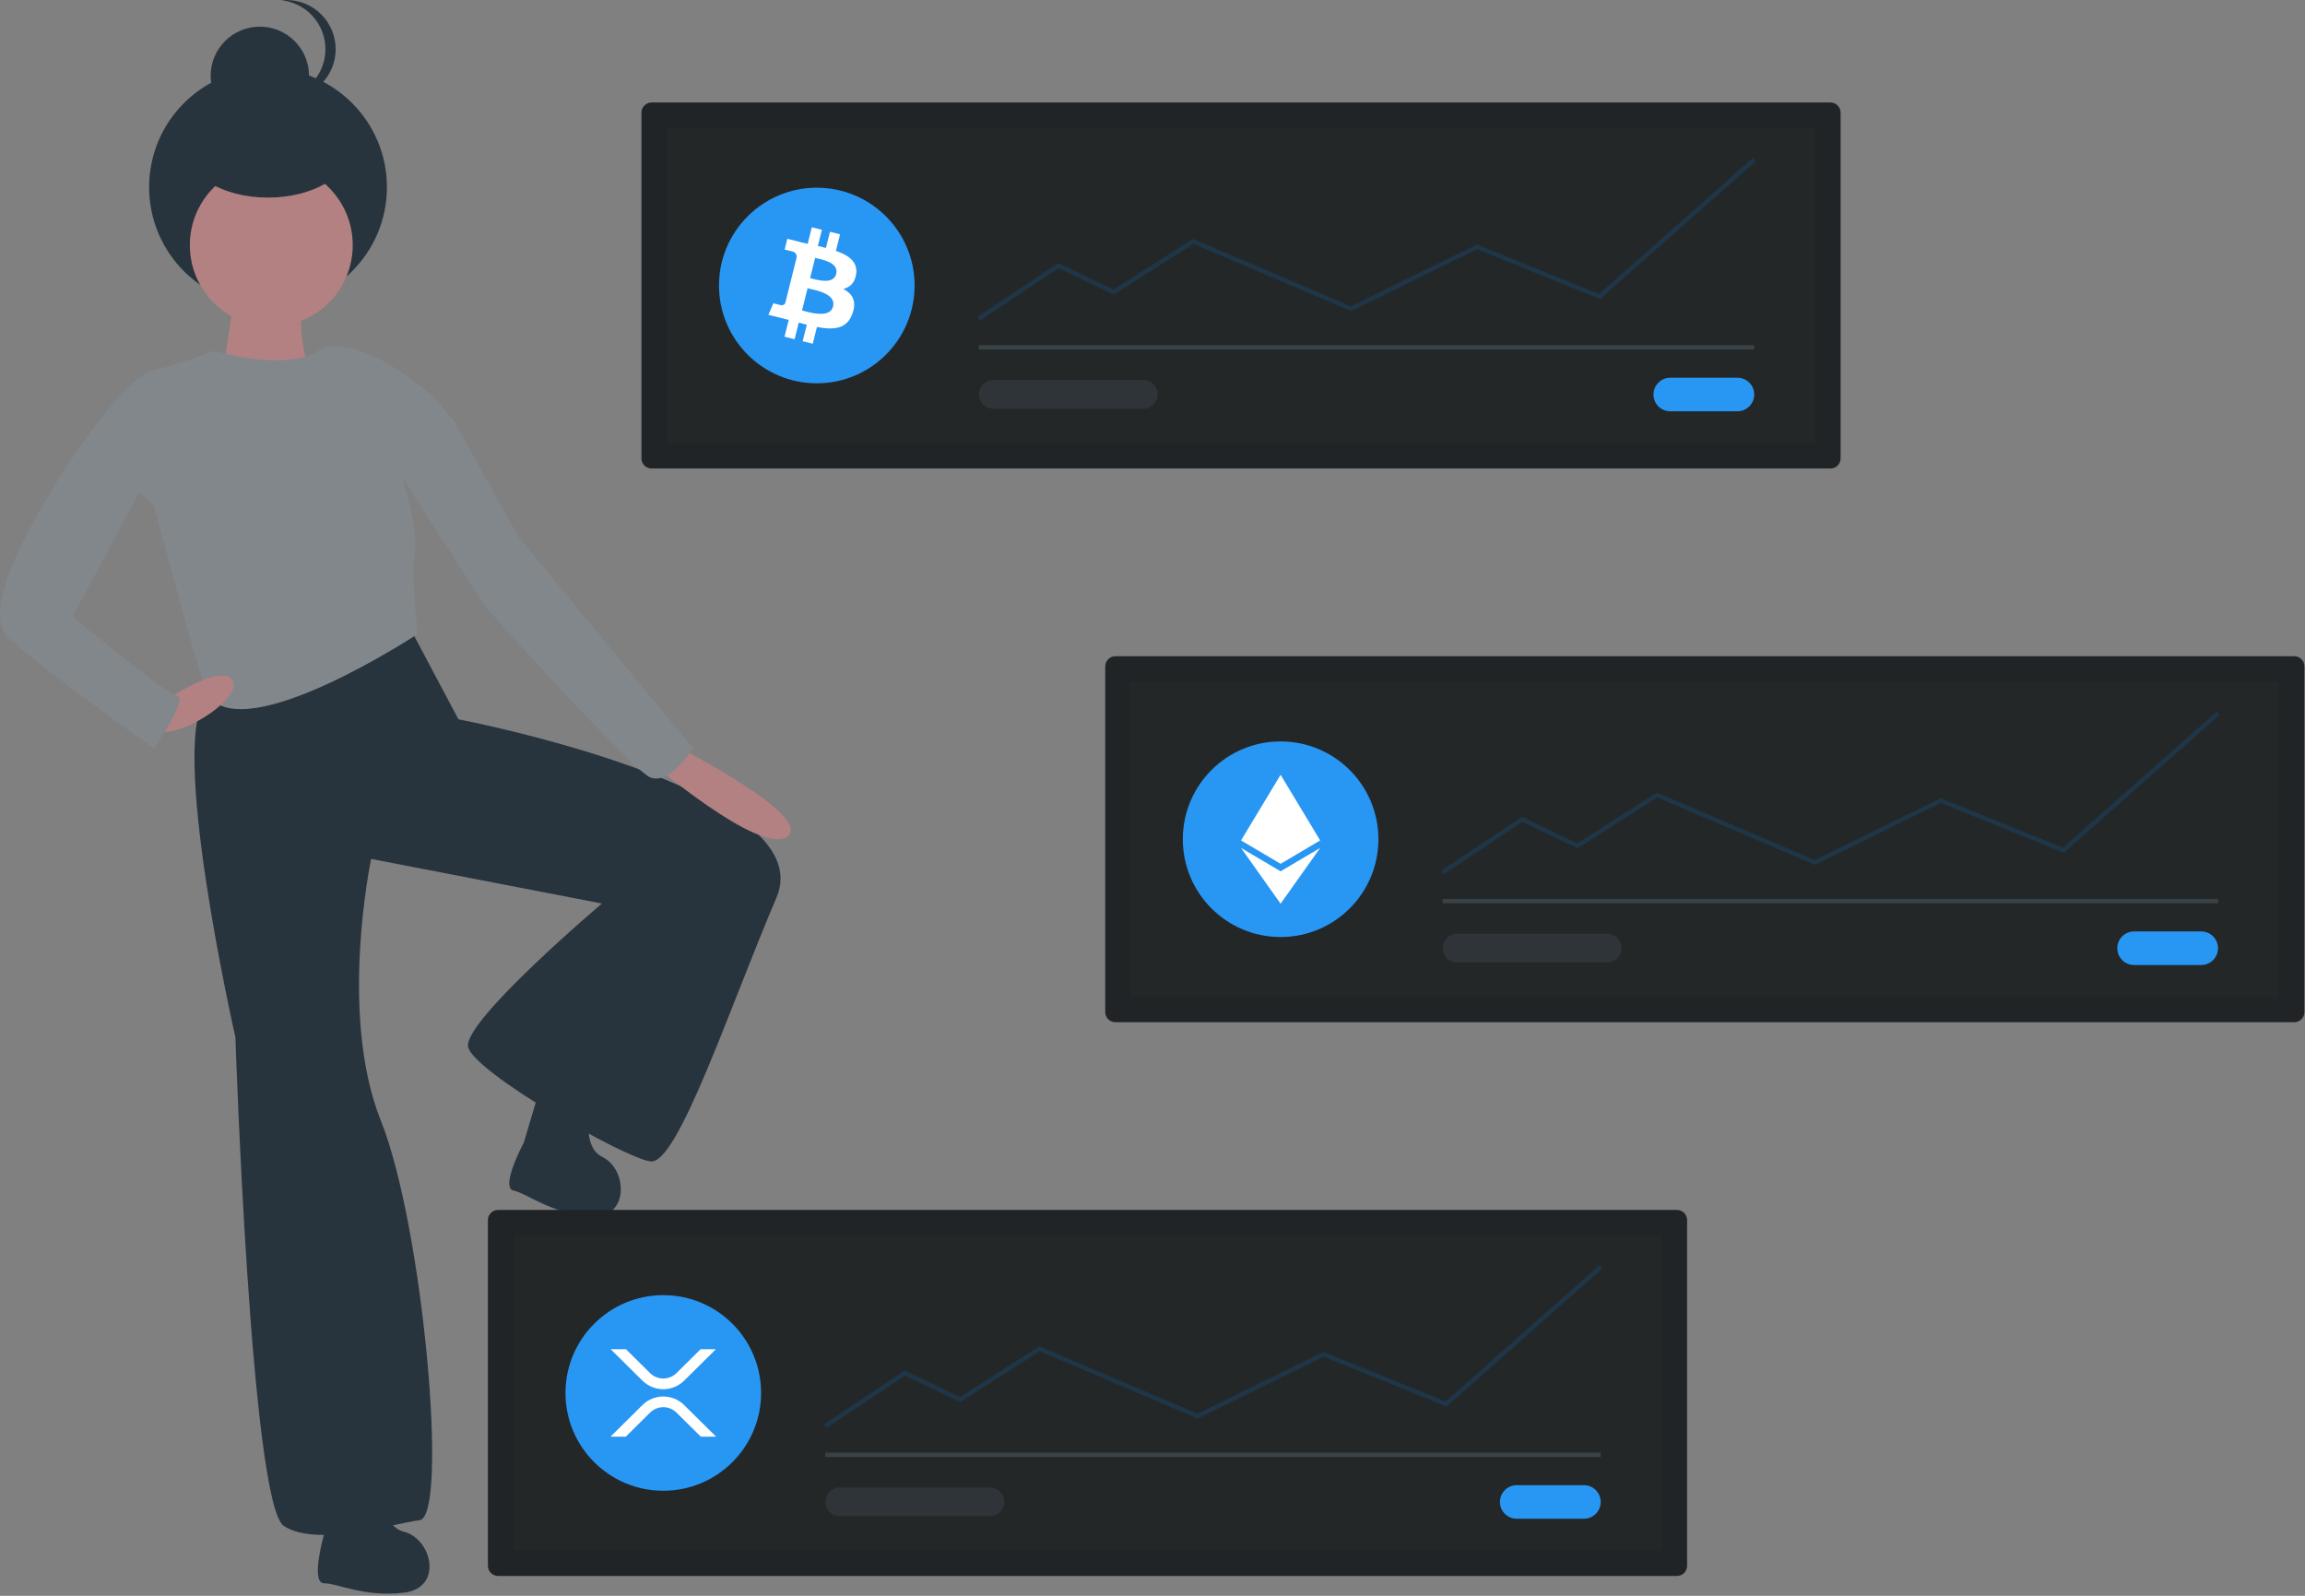 <svg width="975" height="675" viewBox="0 0 975 675" fill="none" xmlns="http://www.w3.org/2000/svg">
    <rect x="0" y="0" width="975" height="675" fill="#808080" stroke="none"/>
    <g clip-path="url(#clip0_409_2)">
        <path d="M88.097 294.408C70.051 309.173 99.581 438.776 99.581 438.776C99.581 438.776 106.143 636.462 120.087 645.485C134.032 654.508 165.202 644.664 177.506 643.024C189.81 641.383 179.147 519.163 161.101 474.048C143.055 428.933 157 363.311 157 363.311L254.612 382.177C254.612 382.177 195.552 432.214 198.013 442.878C200.474 453.541 263.635 489.633 275.119 491.274C286.603 492.914 308.75 425.652 328.437 379.716C348.123 333.781 193.912 304.251 193.912 304.251L172.585 264.058C172.585 264.058 106.143 279.643 88.097 294.408Z" fill="#28343D"/>
        <path d="M137.088 648.888C137.088 648.888 131.135 669.722 137.088 669.722C143.04 669.722 153.953 675.674 170.818 673.69C187.683 671.706 182.722 650.873 170.818 647.896C158.913 644.92 161.889 621.111 161.889 621.111C157.921 613.174 139.072 623.095 139.072 623.095L137.088 648.888Z" fill="#28343D"/>
        <path d="M221.594 483.221C221.594 483.221 211.382 502.331 217.2 503.586C223.019 504.841 232.431 512.961 249.335 514.578C266.239 516.195 265.784 494.784 254.775 489.365C243.765 483.945 251.696 461.298 251.696 461.298C249.49 452.704 228.973 458.426 228.973 458.426L221.594 483.221Z" fill="#28343D"/>
        <path d="M99.171 116.819C100.811 120.1 93.429 161.114 93.429 161.114L99.991 172.598C99.991 172.598 137.723 157.833 131.981 155.372C126.239 152.911 127.06 122.561 127.06 122.561C127.06 122.561 97.53 113.538 99.171 116.819Z" fill="#B38181"/>
        <path d="M113.373 129.462C141.149 129.462 163.667 106.944 163.667 79.168C163.667 51.391 141.149 28.873 113.373 28.873C85.596 28.873 63.078 51.391 63.078 79.168C63.078 106.944 85.596 129.462 113.373 129.462Z" fill="#28343D"/>
        <path d="M109.904 52.895C121.398 52.895 130.715 43.578 130.715 32.084C130.715 20.59 121.398 11.273 109.904 11.273C98.41 11.273 89.093 20.59 89.093 32.084C89.093 43.578 98.41 52.895 109.904 52.895Z" fill="#28343D"/>
        <path d="M119.009 41.51C119.729 41.585 120.453 41.623 121.177 41.623C123.91 41.623 126.616 41.084 129.141 40.038C131.666 38.993 133.96 37.46 135.893 35.527C137.825 33.595 139.358 31.3 140.404 28.776C141.45 26.25 141.988 23.544 141.988 20.811C141.988 18.078 141.45 15.372 140.404 12.847C139.358 10.322 137.825 8.028 135.893 6.096C133.96 4.163 131.666 2.63 129.141 1.584C126.616 0.538 123.91 -8.14492e-08 121.177 0C120.453 0 119.729 0.038 119.009 0.113C124.125 0.649 128.862 3.06 132.304 6.883C135.747 10.705 137.652 15.667 137.652 20.811C137.652 25.956 135.747 30.918 132.304 34.74C128.862 38.562 124.125 40.974 119.009 41.51V41.51Z" fill="#28343D"/>
        <path d="M114.756 138.146C133.783 138.146 149.207 122.722 149.207 103.695C149.207 84.668 133.783 69.243 114.756 69.243C95.729 69.243 80.304 84.668 80.304 103.695C80.304 122.722 95.729 138.146 114.756 138.146Z" fill="#B38181"/>
        <path d="M65.129 156.602C54.465 159.063 36.42 185.312 36.42 185.312L65.129 214.022C65.129 214.022 85.636 291.127 88.097 294.408C104.218 315.904 176.686 268.16 176.686 268.16C176.686 268.16 173.815 244.782 175.456 233.298C177.034 222.253 169.304 200.077 169.304 200.077C169.304 200.077 196.373 188.593 190.631 177.109C184.889 165.626 149.617 139.377 134.852 148.4C120.087 157.423 90.558 148.4 90.558 148.4C90.558 148.4 75.793 154.142 65.129 156.602Z" fill="#82878B"/>
        <path d="M274.709 321.887C274.709 321.887 321.464 362.081 332.948 353.878C344.432 345.675 288.653 316.966 288.653 316.966L274.709 321.887Z" fill="#B38181"/>
        <path d="M64.719 307.943C71.281 315.325 102.452 296.459 98.455 288.08C94.459 279.702 69.641 296.459 69.641 296.459C69.641 296.459 58.157 300.56 64.719 307.943Z" fill="#B38181"/>
        <path d="M65.129 196.796L30.678 260.777C30.678 260.777 70.051 293.588 74.972 294.408C79.894 295.228 65.129 316.555 65.129 316.555C65.129 316.555 20.834 285.385 3.609 269.8C-13.617 254.215 36.42 185.312 36.42 185.312L51.185 176.289L65.129 196.796Z" fill="#82878B"/>
        <path d="M165.202 194.335L205.396 256.676C205.396 256.676 266.916 325.578 275.119 328.86C283.322 332.141 293.165 316.555 293.165 316.555L219.34 227.146L191.451 177.109L180.788 173.008L165.202 194.335Z" fill="#82878B"/>
        <path d="M113.373 83.573C132.529 83.573 148.058 74.256 148.058 62.762C148.058 51.268 132.529 41.951 113.373 41.951C94.216 41.951 78.687 51.268 78.687 62.762C78.687 74.256 94.216 83.573 113.373 83.573Z" fill="#28343D"/>
        <path d="M210.677 511.789C209.54 511.791 208.45 512.243 207.647 513.047C206.843 513.851 206.39 514.94 206.389 516.077V662.322C206.39 663.459 206.843 664.548 207.647 665.352C208.45 666.156 209.54 666.608 210.677 666.61H709.346C710.483 666.608 711.572 666.156 712.376 665.352C713.18 664.548 713.632 663.459 713.634 662.322V516.077C713.632 514.94 713.18 513.85 712.376 513.047C711.572 512.243 710.483 511.791 709.346 511.789L210.677 511.789Z" fill="#202426"/>
        <path d="M217.134 655.865H702.888V522.535H217.134V655.865Z" fill="#232728"/>
        <path d="M641.574 628.205C640.641 628.203 639.716 628.386 638.854 628.743C637.991 629.099 637.207 629.622 636.546 630.282C635.886 630.942 635.362 631.725 635.005 632.587C634.647 633.45 634.463 634.374 634.463 635.307C634.463 636.241 634.647 637.165 635.005 638.027C635.362 638.89 635.886 639.673 636.546 640.333C637.207 640.992 637.991 641.515 638.854 641.872C639.716 642.228 640.641 642.411 641.574 642.41H669.985C671.868 642.41 673.675 641.662 675.007 640.33C676.339 638.998 677.087 637.191 677.087 635.307C677.087 633.424 676.339 631.617 675.007 630.285C673.675 628.953 671.868 628.205 669.985 628.205H641.574Z" fill="#2896F3"/>
        <path d="M677.087 614.428H349.122V616.297H677.087V614.428Z" fill="#394246"/>
        <path d="M280.567 630.569C303.414 630.569 321.936 612.047 321.936 589.2C321.936 566.352 303.414 547.83 280.567 547.83C257.719 547.83 239.198 566.352 239.198 589.2C239.198 612.047 257.719 630.569 280.567 630.569Z" fill="#2896F3"/>
        <path d="M349.64 603.993L348.604 602.438L382.684 579.717L406.054 590.935L439.669 569.459L506.537 597.983L559.787 571.825L611.495 592.788L676.468 535.241L677.707 536.64L611.867 594.956L559.86 573.871L506.591 600.038L439.843 571.565L406.184 593.071L382.835 581.864L349.64 603.993Z" fill="#1E3648"/>
        <path d="M355.195 629.182C354.397 629.181 353.607 629.337 352.869 629.642C352.131 629.946 351.461 630.394 350.896 630.958C350.331 631.522 349.883 632.192 349.577 632.929C349.271 633.666 349.114 634.457 349.114 635.255C349.114 636.053 349.271 636.844 349.577 637.581C349.883 638.318 350.331 638.988 350.896 639.552C351.461 640.117 352.131 640.564 352.869 640.868C353.607 641.173 354.397 641.33 355.195 641.329H418.733C420.342 641.326 421.885 640.686 423.022 639.547C424.16 638.408 424.798 636.865 424.798 635.255C424.798 633.646 424.16 632.102 423.022 630.963C421.885 629.824 420.342 629.184 418.733 629.182H355.195Z" fill="#2E3437"/>
        <path d="M296.367 570.692H302.831L289.381 584.003C287.031 586.319 283.864 587.617 280.565 587.617C277.266 587.617 274.099 586.319 271.749 584.003L258.301 570.692H264.765L274.982 580.804C276.471 582.271 278.476 583.093 280.566 583.093C282.656 583.093 284.661 582.271 286.149 580.804L296.367 570.692ZM264.683 607.707H258.219L271.751 594.314C274.101 591.998 277.268 590.699 280.567 590.699C283.866 590.699 287.033 591.998 289.382 594.314L302.915 607.707H296.451L286.149 597.513C284.661 596.046 282.656 595.223 280.566 595.223C278.476 595.223 276.471 596.046 274.982 597.513L264.683 607.707Z" fill="white"/>
        <path d="M275.612 43.354C274.475 43.356 273.386 43.808 272.582 44.612C271.778 45.416 271.326 46.505 271.324 47.642V193.887C271.326 195.024 271.778 196.113 272.582 196.917C273.386 197.721 274.475 198.173 275.612 198.175H774.281C775.418 198.173 776.508 197.721 777.311 196.917C778.115 196.113 778.567 195.024 778.569 193.887V47.642C778.567 46.505 778.115 45.416 777.311 44.612C776.508 43.808 775.418 43.356 774.281 43.354L275.612 43.354Z" fill="#202426"/>
        <path d="M282.069 187.43H767.823V54.1H282.069V187.43Z" fill="#232728"/>
        <path d="M706.509 159.77C704.626 159.77 702.819 160.518 701.487 161.85C700.155 163.182 699.407 164.988 699.407 166.872C699.407 168.756 700.155 170.563 701.487 171.895C702.819 173.227 704.626 173.975 706.509 173.975H734.92C736.804 173.975 738.61 173.227 739.942 171.895C741.274 170.563 742.023 168.756 742.023 166.872C742.023 164.988 741.274 163.182 739.942 161.85C738.61 160.518 736.804 159.77 734.92 159.77H706.509Z" fill="#2896F3"/>
        <path d="M742.023 145.993H414.057V147.861H742.023V145.993Z" fill="#394246"/>
        <path d="M345.502 162.134C368.349 162.134 386.871 143.612 386.871 120.764C386.871 97.917 368.349 79.395 345.502 79.395C322.654 79.395 304.133 97.917 304.133 120.764C304.133 143.612 322.654 162.134 345.502 162.134Z" fill="#2896F3"/>
        <path d="M414.575 135.557L413.539 134.002L447.619 111.282L470.989 122.5L504.604 101.024L505.058 101.217L571.472 129.548L624.722 103.39L676.43 124.353L741.403 66.805L742.642 68.204L676.802 126.52L624.795 105.436L571.527 131.603L504.779 103.13L471.119 124.635L447.77 113.427L414.575 135.557Z" fill="#1E3648"/>
        <path d="M420.13 160.747C418.521 160.749 416.978 161.389 415.841 162.528C414.704 163.667 414.065 165.211 414.065 166.82C414.065 168.429 414.704 169.973 415.841 171.112C416.978 172.251 418.521 172.891 420.13 172.893H483.668C485.279 172.893 486.824 172.254 487.963 171.115C489.102 169.976 489.741 168.431 489.741 166.82C489.741 165.209 489.102 163.664 487.963 162.525C486.824 161.386 485.279 160.747 483.668 160.747H420.13Z" fill="#2E3437"/>
        <path d="M362.147 115.936C362.92 110.759 358.979 107.976 353.589 106.119L355.337 99.107L351.067 98.043L349.365 104.871C348.244 104.591 347.092 104.327 345.946 104.066L347.661 97.193L343.394 96.129L341.645 103.139C340.716 102.928 339.804 102.719 338.919 102.499L338.924 102.477L333.037 101.007L331.901 105.566C331.901 105.566 335.069 106.292 335.002 106.337C335.592 106.408 336.132 106.708 336.504 107.172C336.876 107.636 337.051 108.228 336.991 108.82L334.999 116.809C335.15 116.846 335.298 116.894 335.443 116.951L334.993 116.839L332.201 128.031C332.139 128.226 332.04 128.407 331.908 128.564C331.776 128.721 331.615 128.85 331.433 128.944C331.251 129.039 331.053 129.096 330.849 129.113C330.645 129.13 330.439 129.107 330.244 129.045C330.287 129.107 327.142 128.27 327.142 128.27L325.022 133.158L330.579 134.542C331.612 134.801 332.625 135.073 333.621 135.328L331.854 142.422L336.118 143.486L337.869 136.468C339.032 136.784 340.163 137.076 341.269 137.351L339.526 144.336L343.794 145.4L345.561 138.32C352.84 139.697 358.315 139.142 360.616 132.559C362.473 127.259 360.525 124.201 356.695 122.206C359.484 121.56 361.585 119.725 362.146 115.936L362.147 115.936ZM352.393 129.612C351.072 134.913 342.148 132.049 339.253 131.329L341.597 121.932C344.491 122.654 353.769 124.084 352.394 129.612H352.393ZM353.712 115.859C352.508 120.681 345.08 118.231 342.669 117.631L344.794 109.108C347.205 109.708 354.966 110.829 353.712 115.859V115.859Z" fill="white"/>
        <path d="M471.799 277.572C470.662 277.573 469.572 278.025 468.768 278.829C467.964 279.633 467.512 280.723 467.511 281.86V428.104C467.512 429.241 467.964 430.331 468.768 431.135C469.572 431.939 470.662 432.391 471.799 432.392H970.468C971.604 432.391 972.694 431.939 973.498 431.135C974.302 430.331 974.754 429.241 974.755 428.104V281.86C974.754 280.723 974.302 279.633 973.498 278.829C972.694 278.025 971.604 277.573 970.468 277.572L471.799 277.572Z" fill="#202426"/>
        <path d="M478.256 421.647H964.01V288.317H478.256V421.647Z" fill="#232728"/>
        <path d="M902.696 393.987C900.812 393.987 899.006 394.735 897.674 396.067C896.342 397.399 895.593 399.206 895.593 401.09C895.593 402.973 896.342 404.78 897.674 406.112C899.006 407.444 900.812 408.192 902.696 408.192H931.106C932.99 408.192 934.797 407.444 936.129 406.112C937.461 404.78 938.209 402.973 938.209 401.09C938.209 399.206 937.461 397.399 936.129 396.067C934.797 394.735 932.99 393.987 931.106 393.987H902.696V393.987Z" fill="#2896F3"/>
        <path d="M938.209 380.21H610.244V382.079H938.209V380.21Z" fill="#394246"/>
        <path d="M541.689 396.351C564.536 396.351 583.058 377.83 583.058 354.982C583.058 332.134 564.536 313.613 541.689 313.613C518.841 313.613 500.319 332.134 500.319 354.982C500.319 377.83 518.841 396.351 541.689 396.351Z" fill="#2896F3"/>
        <path d="M610.762 369.775L609.725 368.22L643.805 345.5L667.176 356.718L700.79 335.242L701.245 335.435L767.658 363.766L820.909 337.608L872.617 358.57L937.59 301.023L938.829 302.423L872.989 360.738L820.982 339.654L767.713 365.821L700.966 337.348L667.305 358.853L643.957 347.646L610.762 369.775Z" fill="#1E3648"/>
        <path d="M616.317 394.964C614.706 394.964 613.162 395.604 612.023 396.743C610.884 397.882 610.244 399.427 610.244 401.038C610.244 402.648 610.884 404.193 612.023 405.332C613.162 406.471 614.706 407.111 616.317 407.111H679.855C681.465 407.111 683.01 406.471 684.149 405.332C685.288 404.193 685.928 402.648 685.928 401.038C685.928 399.427 685.288 397.882 684.149 396.743C683.01 395.604 681.465 394.964 679.855 394.964H616.317Z" fill="#2E3437"/>
        <path d="M541.684 382.247L558.431 358.662L541.684 368.55L524.947 358.662L541.683 382.247H541.684Z" fill="white"/>
        <path d="M541.683 365.381H541.684L558.421 355.488L541.684 327.717H541.683L524.947 355.488L541.683 365.381Z" fill="white"/>
    </g>
    <defs>
        <clipPath id="clip0_409_2">
            <rect width="974.755" height="674.095" fill="white"/>
        </clipPath>
    </defs>
</svg>